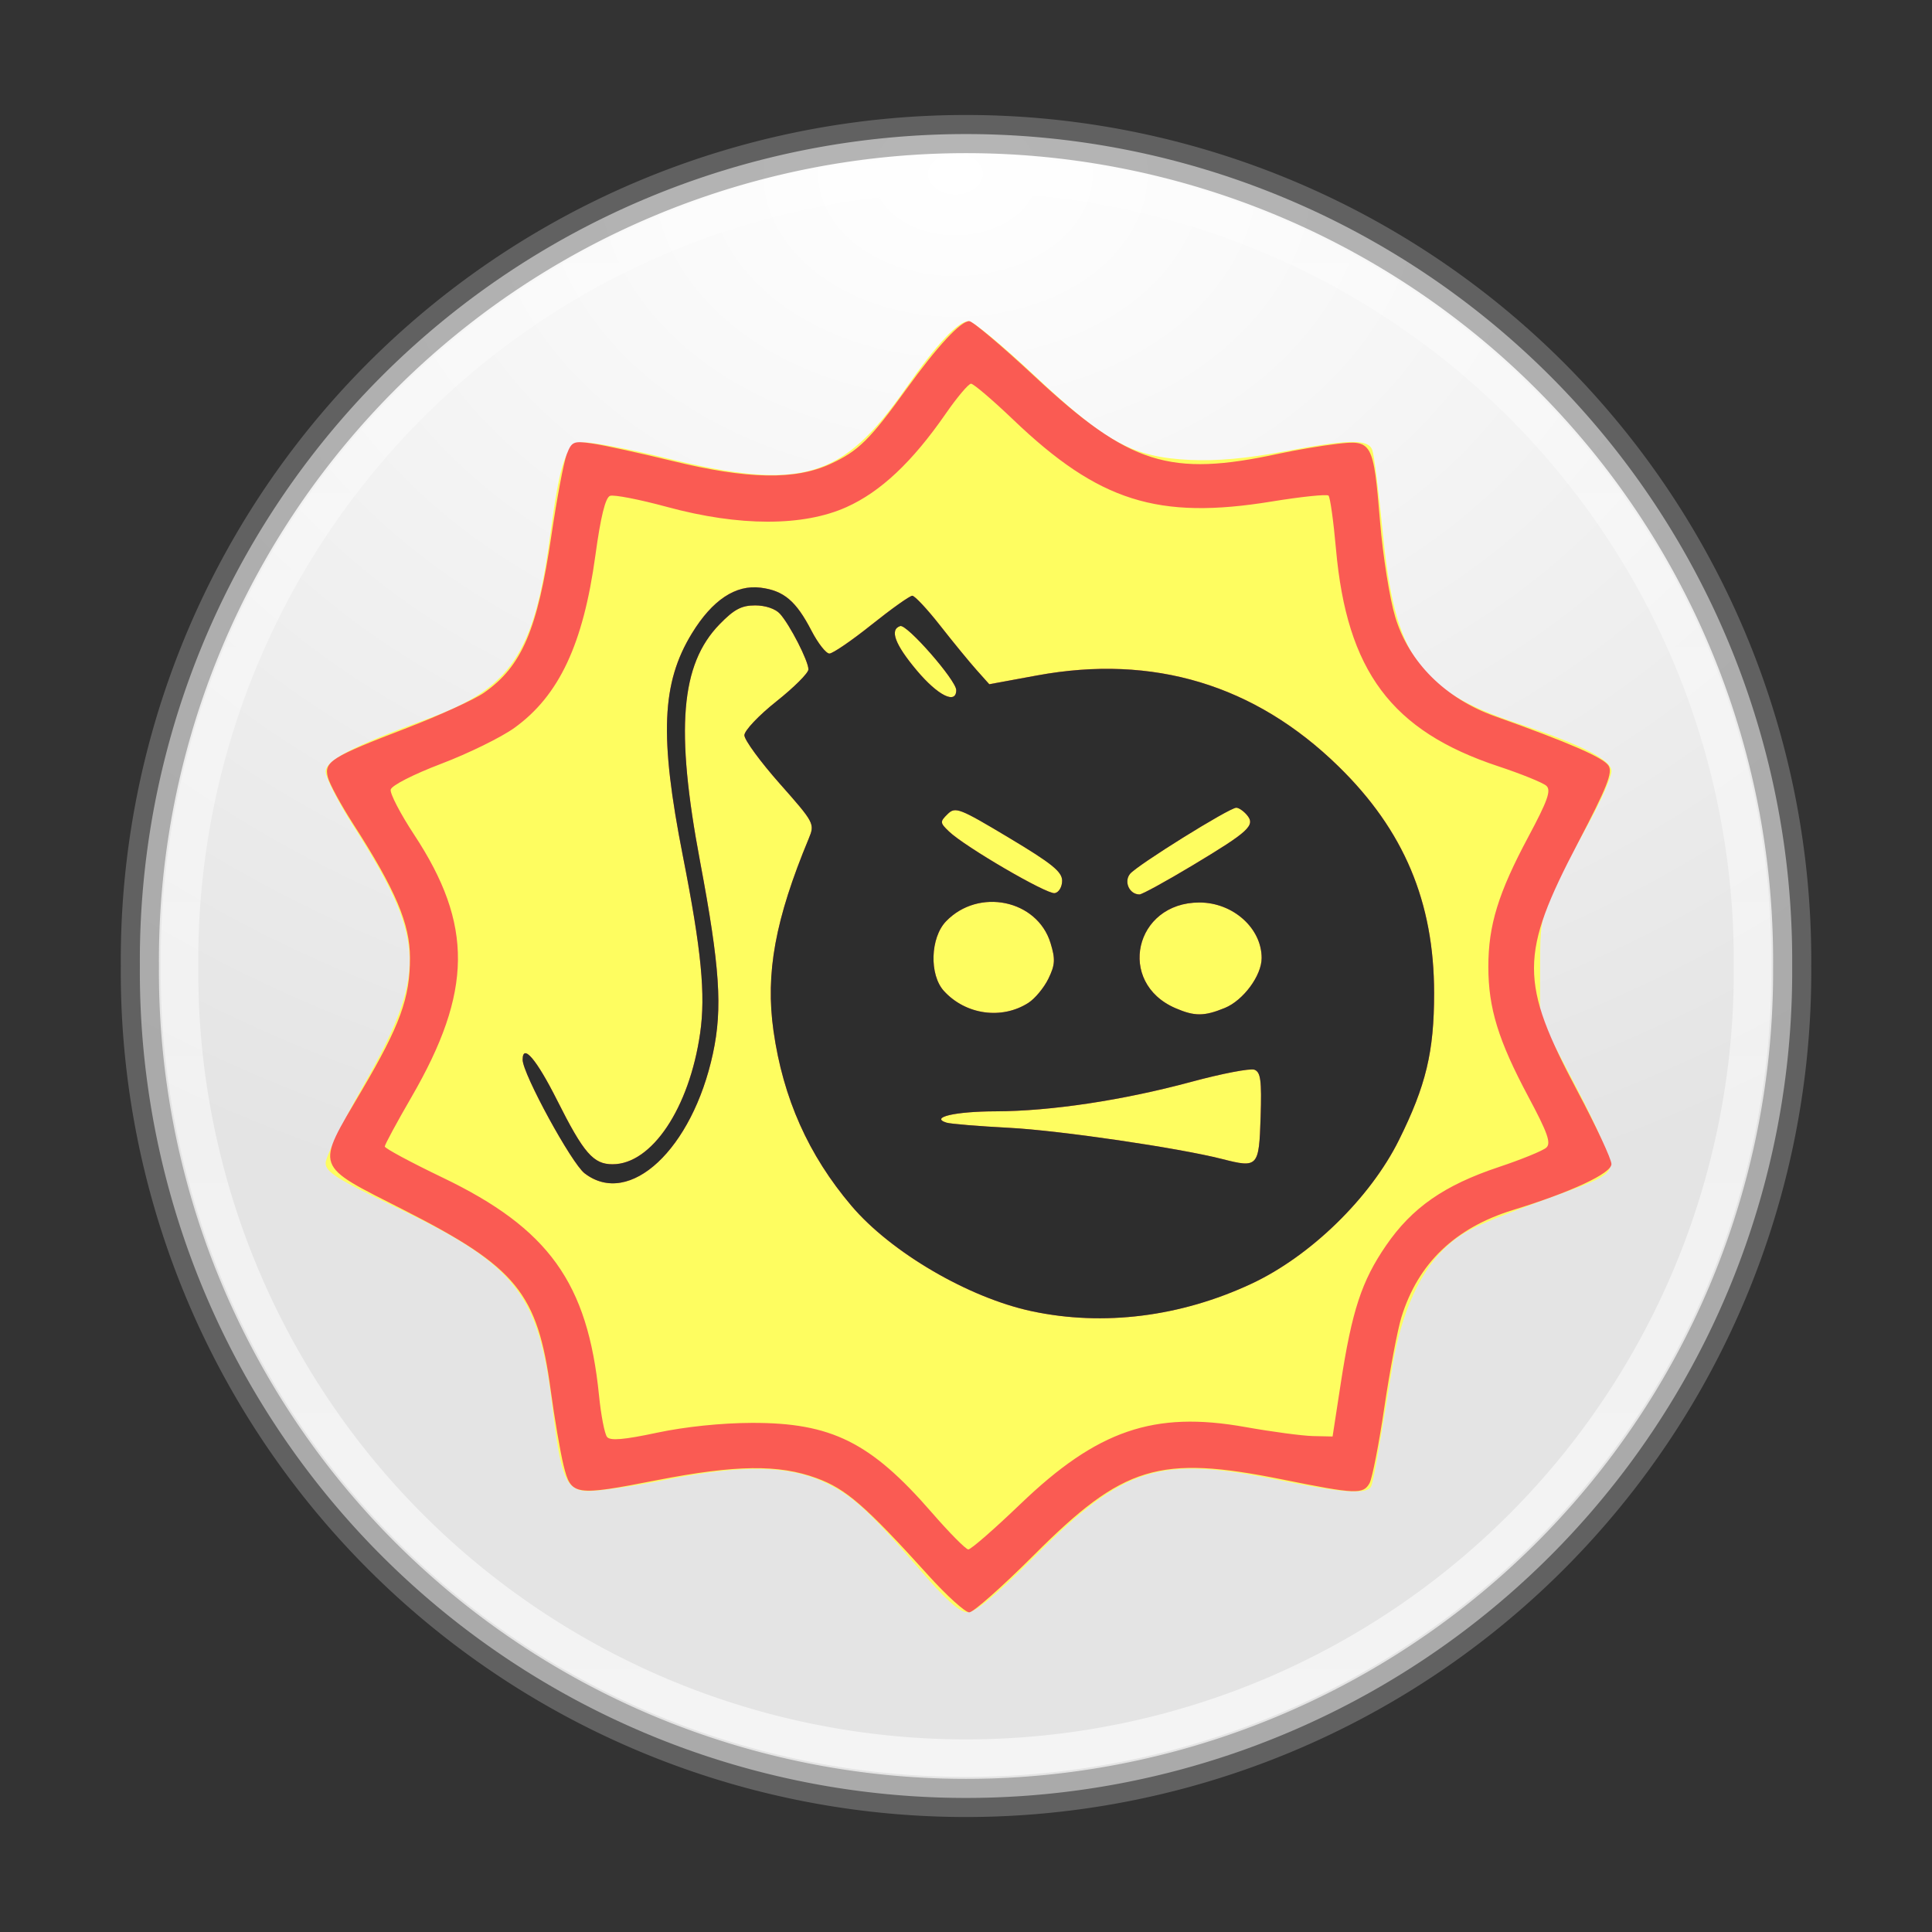 <?xml version="1.0" encoding="UTF-8" standalone="no"?>
<!-- Created with Inkscape (http://www.inkscape.org/) -->

<svg
   xmlns:dc="http://purl.org/dc/elements/1.1/"
   xmlns:cc="http://creativecommons.org/ns#"
   xmlns:rdf="http://www.w3.org/1999/02/22-rdf-syntax-ns#"
   xmlns:svg="http://www.w3.org/2000/svg"
   xmlns="http://www.w3.org/2000/svg"
   xmlns:sodipodi="http://sodipodi.sourceforge.net/DTD/sodipodi-0.dtd"
   xmlns:inkscape="http://www.inkscape.org/namespaces/inkscape"
   id="svg4951"
   height="48"
   width="48"
   version="1.1"
   inkscape:version="0.91 r13725"
   sodipodi:docname="ss3.svg">
  <rect width="100%" height="100%" fill="#333333" stroke="none"/>
  <sodipodi:namedview
     pagecolor="#ffffff"
     bordercolor="#666666"
     borderopacity="1"
     objecttolerance="10"
     gridtolerance="10"
     guidetolerance="10"
     inkscape:pageopacity="0"
     inkscape:pageshadow="2"
     inkscape:window-width="1535"
     inkscape:window-height="876"
     id="namedview25"
     showgrid="false"
     inkscape:zoom="4.9166667"
     inkscape:cx="-10.779661"
     inkscape:cy="24"
     inkscape:window-x="65"
     inkscape:window-y="24"
     inkscape:window-maximized="1"
     inkscape:current-layer="svg4951" />
  <defs
     id="defs4953">
    <radialGradient
       id="radialGradient3302"
       gradientUnits="userSpaceOnUse"
       cy="186.17"
       cx="99.157"
       gradientTransform="matrix(0.271,0,0,0.088,-2.855,25.187)"
       r="62.769">
      <stop
         id="stop3822-2-6-3"
         stop-color="#3d3d3d"
         offset="0" />
      <stop
         id="stop3864-8-7-7"
         stop-color="#686868"
         stop-opacity=".498"
         offset=".5" />
      <stop
         id="stop3824-1-2-5"
         stop-color="#686868"
         stop-opacity="0"
         offset="1" />
    </radialGradient>
    <radialGradient
       id="radialGradient3037"
       gradientUnits="userSpaceOnUse"
       cy="-17.681"
       cx="14.892"
       gradientTransform="matrix(-1.439,3.8089392e-8,-2.8327636e-8,-1.07,45.168,-14.595)"
       r="25.571">
      <stop
         id="stop3767"
         stop-color="#fff"
         offset="0" />
      <stop
         id="stop3769"
         stop-color="#e4e4e4"
         offset="1" />
    </radialGradient>
    <linearGradient
       id="linearGradient3039"
       y2="32.568"
       gradientUnits="userSpaceOnUse"
       x2="15.124"
       y1="-18.801"
       x1="15.124"
       gradientTransform="matrix(0.764,0,0,0.764,12.377,18.778)">
      <stop
         id="stop3777"
         stop-color="#fff"
         stop-opacity=".588"
         offset="0" />
      <stop
         id="stop3779"
         stop-color="#fff"
         offset="1" />
    </linearGradient>
  </defs>
  <path
     id="path19-8"
     d="m-55.203 32.032c-0.689-0.084-1.323-0.489-1.628-1.043-0.311-0.564-0.339-0.86-0.321-3.344 0.014-1.924 0.019-2.045 0.095-2.32 0.182-0.657 0.534-1.105 1.08-1.375 0.75-0.371 1.558-0.322 2.266 0.136 0.45 0.291 0.724 0.713 0.87 1.34 0.065 0.278 0.071 0.49 0.071 2.433 0 2.363-0.011 2.499-0.253 3.011-0.233 0.493-0.76 0.928-1.31 1.08-0.242 0.067-0.663 0.106-0.87 0.081zm0.604-1.543c0.264-0.201 0.266-0.218 0.281-2.494 0.011-1.768 0.005-2.068-0.049-2.309-0.072-0.325-0.199-0.48-0.447-0.547-0.321-0.086-0.615 0.097-0.717 0.448-0.078 0.27-0.078 4.28 0.001 4.551 0.059 0.202 0.25 0.424 0.391 0.455 0.184 0.039 0.41-0.004 0.539-0.102zm3.883 1.545c-0.382-0.051-0.605-0.198-0.758-0.501-0.192-0.38-0.192-0.378-0.192-4.167v-3.536h0.771 0.771l0.016 3.259c0.018 3.541 0.012 3.458 0.224 3.511 0.195 0.049 0.41-0.055 0.678-0.329l0.257-0.262 0.01-3.09 0.01-3.09 0.77-0.01 0.77-0.01v4.047 4.047l-0.105 0.021c-0.126 0.026-1.294 0.024-1.388-0.002-0.057-0.016-0.067-0.068-0.067-0.386v-0.367l-0.219 0.213c-0.503 0.49-1.046 0.718-1.55 0.651zm-10.005-0.132c-0.032-0.052-0.027-3.181 0.006-3.624 0.042-0.568 0.012-1.015-0.396-2.157-0.132-0.371-0.388-1.122-0.547-1.63-1.153-3.666-1.075-3.418-0.965-3.419 0.759-0.006 1.632-0.002 1.642 0.008 0.007 0.007 0.254 0.903 0.549 1.99 0.294 1.087 0.54 1.992 0.546 2.011 0.006 0.019 0.179-0.614 0.384-1.407 0.43-1.662 0.672-2.579 0.681-2.588 0.019-0.018 0.233-0.022 0.933-0.018l0.774 0.004-0.017 0.124c-0.014 0.101-0.542 1.875-1.095 3.679-0.061 0.199-0.215 0.712-0.342 1.141-0.127 0.429-0.282 0.938-0.343 1.132l-0.112 0.352v2.202c0 2.065-0.004 2.204-0.067 2.221-0.139 0.038-1.605 0.019-1.63-0.021z"
     fill="#fff" />
  <path
     inkscape:connector-curvature="0"
     style="fill:url(#radialGradient3037)"
     d="m 44.526,24 a 20.526,20.526 0 1 1 -41.051,0 20.526,20.526 0 1 1 41.051,0 z"
     id="path2985" />
  <path
     style="fill:none;stroke:#828282;stroke-width:0.948;stroke-opacity:0.588"
     inkscape:connector-curvature="0"
     d="m 44.526,24 a 20.526,20.526 0 1 1 -41.051,0 20.526,20.526 0 1 1 41.051,0 z"
     id="path3755" />
  <path
     inkscape:connector-curvature="0"
     style="fill:none;stroke:url(#linearGradient3039);stroke-width:0.933;stroke-opacity:0.588"
     d="m 43.541,24 a 19.541,19.541 0 1 1 -39.081,0 19.541,19.541 0 1 1 39.081,0 z"
     id="path3773" />
  <g
     transform="matrix(0.136,0,0,0.133,61.66,16.836)"
     id="g4384">
    <path
       style="fill:#fefd60"
       inkscape:connector-curvature="0"
       d="m -285.65,166.28 c -8.965,-10.669 -12.18,-13.664 -17.199,-16.023 -6.646,-3.124 -14.875,-3.254 -28.731,-0.452 -6.564,1.327 -13.246,2.286 -14.85,2.131 -3.618,-0.349 -4.555,-2.777 -6.031,-15.628 -2.431,-21.163 -6.63,-26.649 -28.61,-37.38 -10.792,-5.269 -12.825,-6.58 -12.824,-8.267 3.6e-4,-1.103 3.027,-7.473 6.727,-14.156 11.867,-21.438 11.655,-27.377 -1.752,-48.958 -2.736,-4.405 -4.975,-8.901 -4.975,-9.992 0,-2.127 5.085,-4.819 18.619,-9.856 15.189,-5.654 19.515,-12.219 22.347,-33.914 1.876,-14.376 2.89,-17.349 6.042,-17.712 1.352,-0.156 8.207,1.161 15.234,2.925 24.715,6.206 32.128,3.982 43.797,-13.137 5.552,-8.145 9.502,-12.455 11.417,-12.455 0.802,0 6.202,4.556 12.002,10.125 13.093,12.572 18.028,15.308 28.492,15.798 4.854,0.227 10.368,-0.276 16.921,-1.543 12.033,-2.327 15.538,-2.398 16.329,-0.335 0.326,0.85 1.195,7.835 1.932,15.522 2.211,23.08 6.597,29.437 24.509,35.529 11.769,4.003 17.259,6.851 17.257,8.952 -7.5e-4,1.046 -1.834,5.345 -4.074,9.552 -9.087,17.068 -8.936,16.613 -8.956,27.063 l -0.018,9.513 6.578,12.836 c 3.662,7.146 6.455,13.692 6.3,14.768 -0.216,1.498 -1.793,2.497 -7.028,4.447 -16.964,6.32 -19.411,7.44 -22.642,10.359 -4.952,4.474 -8.57,12.543 -10.184,22.714 -2.682,16.9 -3.417,21.168 -3.839,22.275 -0.639,1.681 -5.069,1.378 -17.436,-1.192 -21.35,-4.437 -27.758,-2.371 -43.855,14.141 -7.269,7.456 -11.025,10.676 -12.455,10.676 -1.478,0 -3.992,-2.314 -9.043,-8.325 z"
       id="path4392" />
    <path
       style="fill:#fa5b53"
       inkscape:connector-curvature="0"
       d="m -283.81,167.67 c -11.547,-13.041 -15.016,-16.122 -20.433,-18.149 -6.883,-2.575 -14.709,-2.475 -29.026,0.374 -15.218,3.028 -15.789,2.937 -17.161,-2.741 -0.598,-2.475 -1.654,-8.79 -2.347,-14.032 -2.404,-18.186 -6.208,-22.963 -26.814,-33.668 -16.599,-8.623 -16.217,-7.52 -7.72,-22.32 7.034,-12.251 8.824,-17.275 8.824,-24.769 0,-6.379 -2.614,-12.683 -10.388,-25.053 -2.227,-3.543 -4.304,-7.459 -4.616,-8.702 -0.734,-2.925 0.62,-3.789 14.441,-9.214 5.94,-2.332 12.274,-5.289 14.075,-6.572 6.917,-4.928 9.781,-11.759 12.324,-29.383 0.999,-6.922 2.258,-13.744 2.799,-15.16 0.925,-2.421 1.212,-2.541 4.793,-2.002 2.095,0.315 8.645,1.777 14.555,3.25 13.776,3.433 22.384,3.591 28.855,0.532 5.097,-2.409 7.16,-4.494 13.913,-14.055 5.584,-7.905 9.836,-12.6 11.414,-12.6 0.618,0 6.001,4.648 11.962,10.329 17.287,16.475 24.632,18.85 44.61,14.425 2.97,-0.658 7.692,-1.476 10.493,-1.819 6.557,-0.802 6.775,-0.403 7.99,14.578 0.515,6.345 1.761,14.333 2.77,17.752 2.498,8.466 9.151,15.236 18.216,18.538 13.574,4.943 19.82,7.721 20.752,9.231 0.793,1.284 -0.265,4.015 -5.577,14.4 -10.699,20.919 -10.711,25.986 -0.113,46.382 3.42,6.581 6.218,12.72 6.218,13.641 0,1.735 -7.253,5.195 -18,8.589 -10.597,3.346 -17.321,9.954 -20.365,20.012 -0.714,2.361 -2.115,9.926 -3.113,16.812 -0.998,6.886 -2.213,13.265 -2.7,14.175 -1.154,2.157 -2.51,2.099 -16.012,-0.682 -22.445,-4.624 -28.96,-2.596 -45.266,14.088 -5.778,5.912 -11.115,10.749 -11.861,10.749 -0.746,0 -4.118,-3.12 -7.495,-6.934 z m 16.833,-13.294 c 14.053,-13.807 24.401,-17.434 41.067,-14.394 4.873,0.889 10.459,1.651 12.414,1.694 l 3.553,0.078 1.488,-9.9 c 2.047,-13.616 3.823,-19.146 8.283,-25.784 4.748,-7.067 10.62,-11.248 20.559,-14.639 4.16,-1.419 8.079,-3.054 8.71,-3.633 0.916,-0.841 0.253,-2.761 -3.297,-9.549 -5.47,-10.487 -7.29,-16.526 -7.29,-24.255 0,-7.729 1.818,-13.768 7.299,-24.246 3.551,-6.788 4.214,-8.708 3.297,-9.549 -0.631,-0.579 -4.589,-2.22 -8.797,-3.646 -19.501,-6.609 -27.654,-17.782 -29.636,-40.613 -0.449,-5.169 -1.06,-9.643 -1.358,-9.941 -0.298,-0.298 -4.971,0.197 -10.384,1.1 -20.8,3.47 -31.604,-0.025 -47.198,-15.269 -3.79,-3.705 -7.266,-6.737 -7.724,-6.737 -0.458,0 -2.547,2.531 -4.642,5.625 -6.09,8.993 -11.876,14.561 -18.108,17.425 -7.928,3.644 -19.591,3.633 -32.776,-0.031 -5.047,-1.402 -9.739,-2.334 -10.426,-2.07 -0.847,0.325 -1.71,3.918 -2.676,11.14 -2.218,16.578 -6.639,26.199 -14.8,32.206 -2.377,1.749 -8.372,4.758 -13.322,6.685 -5.154,2.007 -9.115,4.077 -9.269,4.846 -0.148,0.738 1.784,4.533 4.294,8.433 10.802,16.79 10.675,29.279 -0.498,49 -2.682,4.734 -4.877,8.888 -4.877,9.23 0,0.342 4.739,2.949 10.531,5.792 19.427,9.536 26.547,19.671 28.608,40.72 0.364,3.712 1.026,7.203 1.473,7.756 0.591,0.732 3.077,0.514 9.125,-0.802 5.133,-1.116 11.757,-1.818 17.313,-1.835 14.522,-0.043 21.731,3.623 32.845,16.706 3.22,3.79 6.236,6.91 6.701,6.933 0.466,0.023 4.752,-3.796 9.526,-8.486 z m 2.116,-36.014 c -11.562,-2.515 -25.761,-10.998 -32.986,-19.709 -7.858,-9.473 -12.482,-20.082 -14.229,-32.644 -1.502,-10.795 0.301,-20.858 6.441,-35.959 1.12,-2.754 1.024,-2.938 -5.312,-10.258 -3.549,-4.1 -6.452,-8.164 -6.452,-9.031 0,-0.868 2.632,-3.713 5.85,-6.324 3.217,-2.611 5.85,-5.299 5.85,-5.975 0,-1.565 -3.378,-8.316 -5.194,-10.382 -0.823,-0.936 -2.662,-1.575 -4.535,-1.575 -2.492,0 -3.849,0.735 -6.499,3.521 -7.141,7.507 -8.114,19.602 -3.567,44.322 3.624,19.702 4.129,27.397 2.352,35.857 -3.757,17.888 -15.234,28.848 -23.445,22.389 -2.4,-1.889 -11.32,-18.617 -11.32,-21.218 0,-3.14 2.531,-0.1 6.3,7.567 4.859,9.884 6.612,11.953 10.126,11.953 7.164,0 14.013,-10.468 15.995,-24.448 1.029,-7.253 0.243,-15.519 -3.152,-33.152 -4.294,-22.305 -3.896,-32.315 1.654,-41.573 3.745,-6.248 7.993,-9.13 12.572,-8.53 4.231,0.554 6.454,2.48 9.268,8.029 1.192,2.351 2.667,4.274 3.278,4.274 0.61,-6.057e-4 4.082,-2.431 7.715,-5.4 3.633,-2.969 6.975,-5.399 7.426,-5.399 0.451,0 2.744,2.509 5.095,5.576 2.351,3.067 5.331,6.786 6.622,8.265 l 2.348,2.689 8.738,-1.645 c 21.224,-3.995 39.782,1.73 55.054,16.985 11.95,11.93 17.47,25.323 17.47,42.379 0,10.937 -1.481,17.255 -6.435,27.45 -5.257,10.818 -16.162,21.674 -26.946,26.823 -12.927,6.172 -27.013,7.977 -40.081,5.135 z m 41.771,-36.248 c 0.213,-6.861 0.012,-8.435 -1.134,-8.875 -0.766,-0.294 -5.945,0.723 -11.509,2.26 -12.495,3.452 -25.704,5.488 -35.766,5.513 -7.371,0.018 -12.072,1.128 -8.975,2.118 0.729,0.233 5.897,0.668 11.485,0.967 9.193,0.491 30.921,3.749 38.889,5.831 6.522,1.704 6.72,1.484 7.009,-7.815 z m -42.428,-21.363 c 1.205,-0.789 2.85,-2.819 3.657,-4.51 1.23,-2.58 1.293,-3.652 0.392,-6.661 -2.426,-8.099 -13.156,-10.378 -19.096,-4.055 -2.873,3.058 -3.077,9.988 -0.383,13.007 3.974,4.454 10.572,5.402 15.431,2.219 z m 35.878,0.957 c 3.384,-1.414 6.732,-6.048 6.737,-9.324 0.009,-5.588 -5.242,-10.38 -11.373,-10.38 -11.863,0 -15.179,14.968 -4.374,19.738 3.51,1.55 5.236,1.543 9.009,-0.034 z m -29.71,-23.774 c 0,-1.682 -1.871,-3.229 -9.705,-8.025 -9.1,-5.571 -9.8,-5.847 -11.221,-4.426 -1.421,1.421 -1.406,1.624 0.255,3.25 2.922,2.861 17.869,11.771 19.321,11.519 0.744,-0.129 1.35,-1.17 1.35,-2.318 z m 23.844,-2.882 c 10.329,-6.348 11.514,-7.473 9.906,-9.41 -0.616,-0.743 -1.487,-1.35 -1.936,-1.35 -1.273,0 -18.181,10.769 -19.424,12.371 -1.153,1.487 -0.089,3.829 1.74,3.829 0.473,0 4.844,-2.448 9.713,-5.44 z m -43.19,-32.731 c 0,-1.823 -9.022,-12.371 -10.235,-11.967 -1.98,0.66 -0.963,3.444 3.035,8.303 3.862,4.695 7.2,6.393 7.2,3.664 z"
       id="path4388" />
    <path
       style="fill:#2d2d2d"
       inkscape:connector-curvature="0"
       d="m -264.86,118.36 c -11.562,-2.515 -25.761,-10.998 -32.986,-19.709 -7.858,-9.473 -12.482,-20.082 -14.229,-32.644 -1.502,-10.795 0.301,-20.858 6.441,-35.959 1.12,-2.754 1.024,-2.938 -5.312,-10.258 -3.549,-4.1 -6.452,-8.164 -6.452,-9.031 0,-0.868 2.632,-3.713 5.85,-6.324 3.217,-2.611 5.85,-5.299 5.85,-5.975 0,-1.565 -3.378,-8.316 -5.194,-10.382 -0.823,-0.936 -2.662,-1.575 -4.535,-1.575 -2.492,0 -3.849,0.735 -6.499,3.521 -7.141,7.507 -8.114,19.602 -3.567,44.322 3.624,19.702 4.129,27.397 2.352,35.857 -3.757,17.888 -15.234,28.848 -23.445,22.389 -2.4,-1.879 -11.32,-18.607 -11.32,-21.208 0,-3.14 2.531,-0.1 6.3,7.567 4.859,9.884 6.612,11.953 10.126,11.953 7.164,0 14.013,-10.468 15.995,-24.448 1.029,-7.253 0.243,-15.519 -3.152,-33.152 -4.294,-22.305 -3.896,-32.315 1.654,-41.573 3.745,-6.248 7.993,-9.13 12.572,-8.53 4.231,0.554 6.454,2.48 9.268,8.029 1.192,2.351 2.667,4.274 3.278,4.274 0.61,-6.057e-4 4.082,-2.431 7.715,-5.4 3.633,-2.969 6.975,-5.399 7.426,-5.399 0.451,0 2.744,2.509 5.095,5.576 2.351,3.067 5.331,6.786 6.622,8.265 l 2.348,2.689 8.738,-1.645 c 21.224,-3.995 39.782,1.73 55.054,16.985 11.95,11.93 17.47,25.323 17.47,42.379 0,10.937 -1.481,17.255 -6.435,27.45 -5.257,10.818 -16.162,21.674 -26.946,26.823 -12.927,6.172 -27.013,7.977 -40.081,5.135 z m 41.771,-36.248 c 0.213,-6.861 0.012,-8.435 -1.134,-8.875 -0.766,-0.294 -5.945,0.723 -11.509,2.26 -12.495,3.452 -25.704,5.488 -35.766,5.513 -7.371,0.018 -12.072,1.128 -8.975,2.118 0.729,0.233 5.897,0.668 11.485,0.967 9.193,0.491 30.921,3.749 38.889,5.831 6.522,1.704 6.72,1.484 7.009,-7.815 z m -42.428,-21.363 c 1.205,-0.789 2.85,-2.819 3.657,-4.51 1.23,-2.58 1.293,-3.652 0.392,-6.661 -2.426,-8.099 -13.156,-10.378 -19.096,-4.055 -2.873,3.058 -3.077,9.988 -0.383,13.007 3.974,4.454 10.572,5.402 15.431,2.219 z m 35.878,0.957 c 3.384,-1.414 6.732,-6.048 6.737,-9.324 0.009,-5.588 -5.242,-10.38 -11.373,-10.38 -11.863,0 -15.179,14.968 -4.374,19.738 3.51,1.55 5.236,1.543 9.009,-0.034 z m -29.71,-23.764 c 0,-1.682 -1.871,-3.229 -9.705,-8.025 -9.1,-5.571 -9.8,-5.847 -11.221,-4.426 -1.421,1.421 -1.406,1.624 0.255,3.25 2.922,2.861 17.869,11.771 19.321,11.519 0.744,-0.129 1.35,-1.17 1.35,-2.318 z m 23.844,-2.882 c 10.329,-6.348 11.514,-7.473 9.906,-9.41 -0.616,-0.743 -1.487,-1.35 -1.936,-1.35 -1.273,0 -18.181,10.769 -19.424,12.371 -1.153,1.487 -0.089,3.829 1.74,3.829 0.473,0 4.844,-2.448 9.713,-5.44 z m -43.19,-32.731 c 0,-1.823 -9.022,-12.371 -10.235,-11.967 -1.98,0.66 -0.963,3.444 3.035,8.303 3.862,4.695 7.2,6.393 7.2,3.664 z"
       id="path4386" />
  </g>
</svg>
